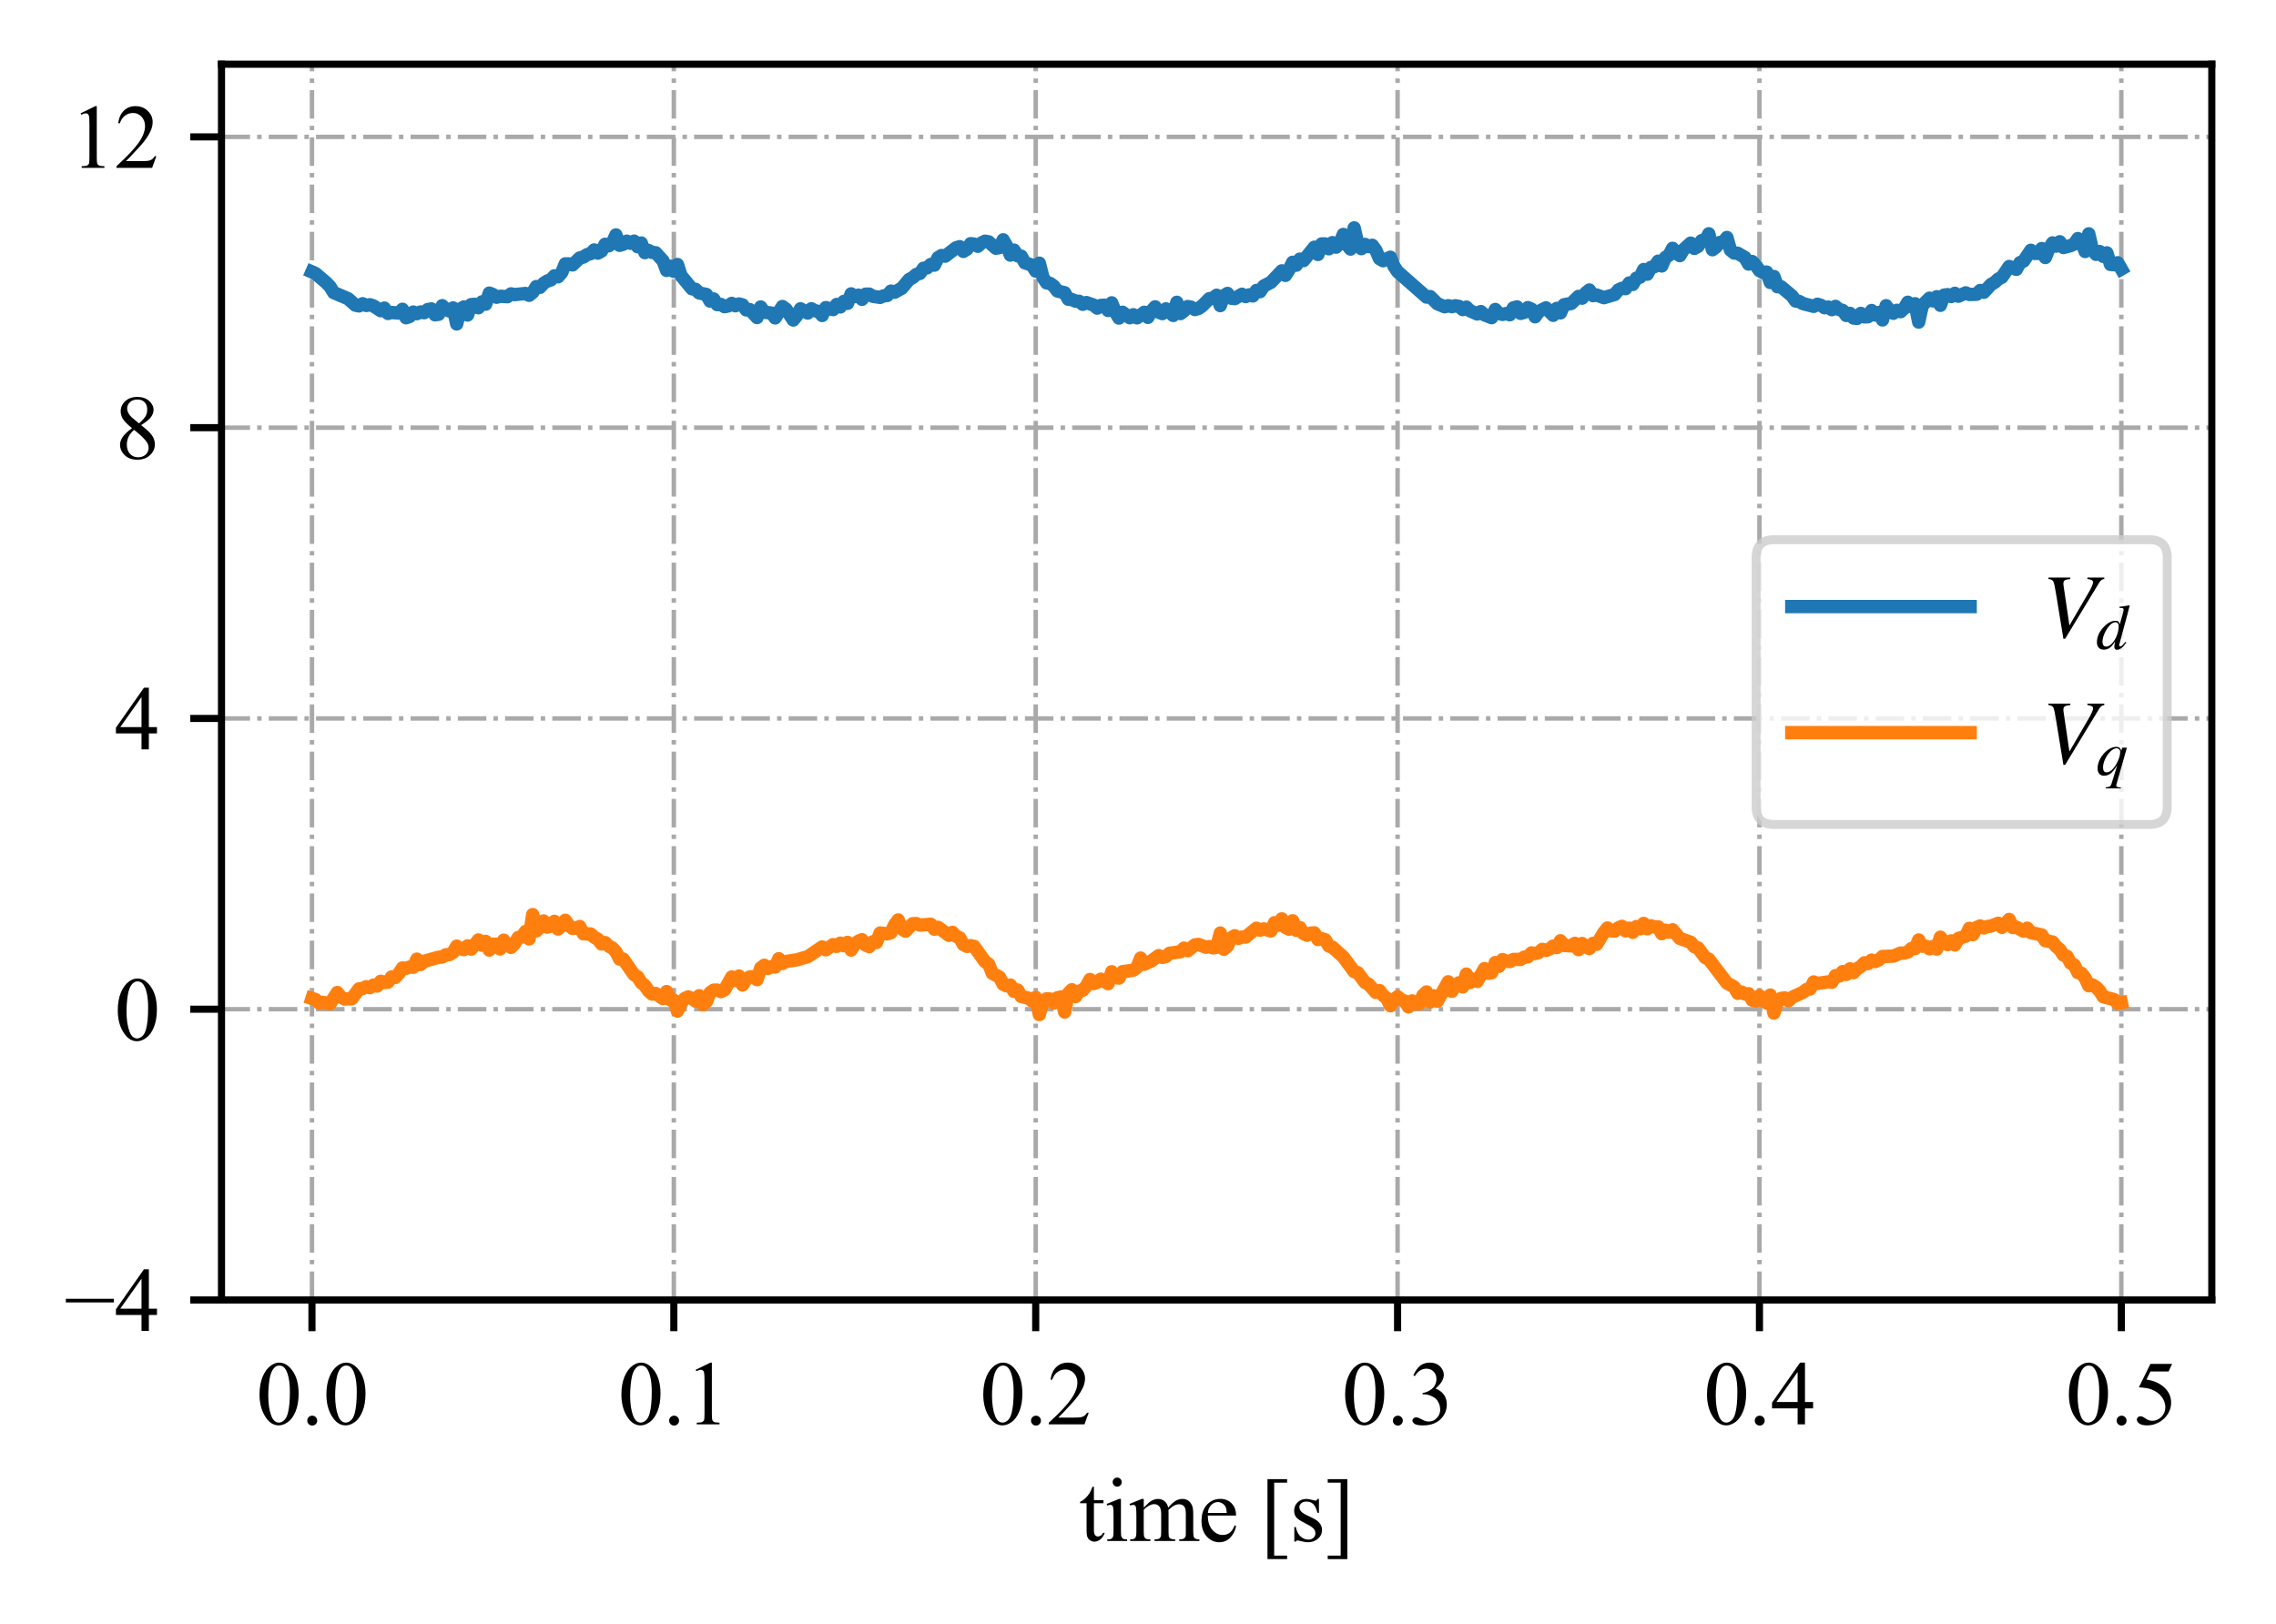 <?xml version="1.0" encoding="utf-8" standalone="no"?>
<!DOCTYPE svg PUBLIC "-//W3C//DTD SVG 1.1//EN"
  "http://www.w3.org/Graphics/SVG/1.1/DTD/svg11.dtd">
<svg height="182.166pt" version="1.1" viewBox="0 0 255.239 182.166" width="255.239pt" xmlns="http://www.w3.org/2000/svg" xmlns:xlink="http://www.w3.org/1999/xlink">
 <defs>
  <style type="text/css">*{stroke-linecap:butt;stroke-linejoin:round;}</style>
 </defs>
 <g id="figure_1">
  <g id="patch_1">
   <path d="M 0 182.166 
L 255.239 182.166 
L 255.239 0 
L 0 0 
z
" style="fill:#ffffff;"/>
  </g>
  <g id="axes_1">
   <g id="patch_2">
    <path d="M 24.839 145.8 
L 248.039 145.8 
L 248.039 7.2 
L 24.839 7.2 
z
" style="fill:#ffffff;"/>
   </g>
   <g id="matplotlib.axis_1">
    <g id="xtick_1">
     <g id="line2d_1">
      <path clip-path="url(#p4f806f9f6a)" d="M 34.985 145.8 
L 34.985 7.2 
" style="fill:none;stroke:#a9a9a9;stroke-dasharray:3.2,0.8,0.5,0.8;stroke-dashoffset:0;stroke-width:0.5;"/>
     </g>
     <g id="line2d_2">
      <defs>
       <path d="M 0 0 
L 0 3.5 
" id="m58f25e40b6" style="stroke:#000000;stroke-width:0.8;"/>
      </defs>
      <g>
       <use style="stroke:#000000;stroke-width:0.8;" x="34.985" xlink:href="#m58f25e40b6" y="145.8"/>
      </g>
     </g>
     <g id="text_1">
      <!-- 0.0 -->
      <g transform="translate(28.735 159.744)scale(0.1 -0.1)">
       <defs>
        <path d="M 231 2094 
Q 231 2819 450 3342 
Q 669 3866 1031 4122 
Q 1313 4325 1613 4325 
Q 2100 4325 2488 3828 
Q 2972 3213 2972 2159 
Q 2972 1422 2759 906 
Q 2547 391 2217 158 
Q 1888 -75 1581 -75 
Q 975 -75 572 641 
Q 231 1244 231 2094 
z
M 844 2016 
Q 844 1141 1059 588 
Q 1238 122 1591 122 
Q 1759 122 1940 273 
Q 2122 425 2216 781 
Q 2359 1319 2359 2297 
Q 2359 3022 2209 3506 
Q 2097 3866 1919 4016 
Q 1791 4119 1609 4119 
Q 1397 4119 1231 3928 
Q 1006 3669 925 3112 
Q 844 2556 844 2016 
z
" id="TimesNewRomanPSMT-30" transform="scale(0.016)"/>
        <path d="M 800 606 
Q 947 606 1047 504 
Q 1147 403 1147 259 
Q 1147 116 1045 14 
Q 944 -88 800 -88 
Q 656 -88 554 14 
Q 453 116 453 259 
Q 453 406 554 506 
Q 656 606 800 606 
z
" id="TimesNewRomanPSMT-2e" transform="scale(0.016)"/>
       </defs>
       <use xlink:href="#TimesNewRomanPSMT-30"/>
       <use x="50" xlink:href="#TimesNewRomanPSMT-2e"/>
       <use x="75" xlink:href="#TimesNewRomanPSMT-30"/>
      </g>
     </g>
    </g>
    <g id="xtick_2">
     <g id="line2d_3">
      <path clip-path="url(#p4f806f9f6a)" d="M 75.566 145.8 
L 75.566 7.2 
" style="fill:none;stroke:#a9a9a9;stroke-dasharray:3.2,0.8,0.5,0.8;stroke-dashoffset:0;stroke-width:0.5;"/>
     </g>
     <g id="line2d_4">
      <g>
       <use style="stroke:#000000;stroke-width:0.8;" x="75.566" xlink:href="#m58f25e40b6" y="145.8"/>
      </g>
     </g>
     <g id="text_2">
      <!-- 0.1 -->
      <g transform="translate(69.316 159.744)scale(0.1 -0.1)">
       <defs>
        <path d="M 750 3822 
L 1781 4325 
L 1884 4325 
L 1884 747 
Q 1884 391 1914 303 
Q 1944 216 2037 169 
Q 2131 122 2419 116 
L 2419 0 
L 825 0 
L 825 116 
Q 1125 122 1212 167 
Q 1300 213 1334 289 
Q 1369 366 1369 747 
L 1369 3034 
Q 1369 3497 1338 3628 
Q 1316 3728 1258 3775 
Q 1200 3822 1119 3822 
Q 1003 3822 797 3725 
L 750 3822 
z
" id="TimesNewRomanPSMT-31" transform="scale(0.016)"/>
       </defs>
       <use xlink:href="#TimesNewRomanPSMT-30"/>
       <use x="50" xlink:href="#TimesNewRomanPSMT-2e"/>
       <use x="75" xlink:href="#TimesNewRomanPSMT-31"/>
      </g>
     </g>
    </g>
    <g id="xtick_3">
     <g id="line2d_5">
      <path clip-path="url(#p4f806f9f6a)" d="M 116.148 145.8 
L 116.148 7.2 
" style="fill:none;stroke:#a9a9a9;stroke-dasharray:3.2,0.8,0.5,0.8;stroke-dashoffset:0;stroke-width:0.5;"/>
     </g>
     <g id="line2d_6">
      <g>
       <use style="stroke:#000000;stroke-width:0.8;" x="116.148" xlink:href="#m58f25e40b6" y="145.8"/>
      </g>
     </g>
     <g id="text_3">
      <!-- 0.2 -->
      <g transform="translate(109.898 159.744)scale(0.1 -0.1)">
       <defs>
        <path d="M 2934 816 
L 2638 0 
L 138 0 
L 138 116 
Q 1241 1122 1691 1759 
Q 2141 2397 2141 2925 
Q 2141 3328 1894 3587 
Q 1647 3847 1303 3847 
Q 991 3847 742 3664 
Q 494 3481 375 3128 
L 259 3128 
Q 338 3706 661 4015 
Q 984 4325 1469 4325 
Q 1984 4325 2329 3994 
Q 2675 3663 2675 3213 
Q 2675 2891 2525 2569 
Q 2294 2063 1775 1497 
Q 997 647 803 472 
L 1909 472 
Q 2247 472 2383 497 
Q 2519 522 2628 598 
Q 2738 675 2819 816 
L 2934 816 
z
" id="TimesNewRomanPSMT-32" transform="scale(0.016)"/>
       </defs>
       <use xlink:href="#TimesNewRomanPSMT-30"/>
       <use x="50" xlink:href="#TimesNewRomanPSMT-2e"/>
       <use x="75" xlink:href="#TimesNewRomanPSMT-32"/>
      </g>
     </g>
    </g>
    <g id="xtick_4">
     <g id="line2d_7">
      <path clip-path="url(#p4f806f9f6a)" d="M 156.73 145.8 
L 156.73 7.2 
" style="fill:none;stroke:#a9a9a9;stroke-dasharray:3.2,0.8,0.5,0.8;stroke-dashoffset:0;stroke-width:0.5;"/>
     </g>
     <g id="line2d_8">
      <g>
       <use style="stroke:#000000;stroke-width:0.8;" x="156.73" xlink:href="#m58f25e40b6" y="145.8"/>
      </g>
     </g>
     <g id="text_4">
      <!-- 0.3 -->
      <g transform="translate(150.48 159.744)scale(0.1 -0.1)">
       <defs>
        <path d="M 325 3431 
Q 506 3859 782 4092 
Q 1059 4325 1472 4325 
Q 1981 4325 2253 3994 
Q 2459 3747 2459 3466 
Q 2459 3003 1878 2509 
Q 2269 2356 2469 2072 
Q 2669 1788 2669 1403 
Q 2669 853 2319 450 
Q 1863 -75 997 -75 
Q 569 -75 414 31 
Q 259 138 259 259 
Q 259 350 332 419 
Q 406 488 509 488 
Q 588 488 669 463 
Q 722 447 909 348 
Q 1097 250 1169 231 
Q 1284 197 1416 197 
Q 1734 197 1970 444 
Q 2206 691 2206 1028 
Q 2206 1275 2097 1509 
Q 2016 1684 1919 1775 
Q 1784 1900 1550 2001 
Q 1316 2103 1072 2103 
L 972 2103 
L 972 2197 
Q 1219 2228 1467 2375 
Q 1716 2522 1828 2728 
Q 1941 2934 1941 3181 
Q 1941 3503 1739 3701 
Q 1538 3900 1238 3900 
Q 753 3900 428 3381 
L 325 3431 
z
" id="TimesNewRomanPSMT-33" transform="scale(0.016)"/>
       </defs>
       <use xlink:href="#TimesNewRomanPSMT-30"/>
       <use x="50" xlink:href="#TimesNewRomanPSMT-2e"/>
       <use x="75" xlink:href="#TimesNewRomanPSMT-33"/>
      </g>
     </g>
    </g>
    <g id="xtick_5">
     <g id="line2d_9">
      <path clip-path="url(#p4f806f9f6a)" d="M 197.312 145.8 
L 197.312 7.2 
" style="fill:none;stroke:#a9a9a9;stroke-dasharray:3.2,0.8,0.5,0.8;stroke-dashoffset:0;stroke-width:0.5;"/>
     </g>
     <g id="line2d_10">
      <g>
       <use style="stroke:#000000;stroke-width:0.8;" x="197.312" xlink:href="#m58f25e40b6" y="145.8"/>
      </g>
     </g>
     <g id="text_5">
      <!-- 0.4 -->
      <g transform="translate(191.062 159.744)scale(0.1 -0.1)">
       <defs>
        <path d="M 2978 1563 
L 2978 1119 
L 2409 1119 
L 2409 0 
L 1894 0 
L 1894 1119 
L 100 1119 
L 100 1519 
L 2066 4325 
L 2409 4325 
L 2409 1563 
L 2978 1563 
z
M 1894 1563 
L 1894 3666 
L 406 1563 
L 1894 1563 
z
" id="TimesNewRomanPSMT-34" transform="scale(0.016)"/>
       </defs>
       <use xlink:href="#TimesNewRomanPSMT-30"/>
       <use x="50" xlink:href="#TimesNewRomanPSMT-2e"/>
       <use x="75" xlink:href="#TimesNewRomanPSMT-34"/>
      </g>
     </g>
    </g>
    <g id="xtick_6">
     <g id="line2d_11">
      <path clip-path="url(#p4f806f9f6a)" d="M 237.894 145.8 
L 237.894 7.2 
" style="fill:none;stroke:#a9a9a9;stroke-dasharray:3.2,0.8,0.5,0.8;stroke-dashoffset:0;stroke-width:0.5;"/>
     </g>
     <g id="line2d_12">
      <g>
       <use style="stroke:#000000;stroke-width:0.8;" x="237.894" xlink:href="#m58f25e40b6" y="145.8"/>
      </g>
     </g>
     <g id="text_6">
      <!-- 0.5 -->
      <g transform="translate(231.644 159.744)scale(0.1 -0.1)">
       <defs>
        <path d="M 2778 4238 
L 2534 3706 
L 1259 3706 
L 981 3138 
Q 1809 3016 2294 2522 
Q 2709 2097 2709 1522 
Q 2709 1188 2573 903 
Q 2438 619 2231 419 
Q 2025 219 1772 97 
Q 1413 -75 1034 -75 
Q 653 -75 479 54 
Q 306 184 306 341 
Q 306 428 378 495 
Q 450 563 559 563 
Q 641 563 702 538 
Q 763 513 909 409 
Q 1144 247 1384 247 
Q 1750 247 2026 523 
Q 2303 800 2303 1197 
Q 2303 1581 2056 1914 
Q 1809 2247 1375 2428 
Q 1034 2569 447 2591 
L 1259 4238 
L 2778 4238 
z
" id="TimesNewRomanPSMT-35" transform="scale(0.016)"/>
       </defs>
       <use xlink:href="#TimesNewRomanPSMT-30"/>
       <use x="50" xlink:href="#TimesNewRomanPSMT-2e"/>
       <use x="75" xlink:href="#TimesNewRomanPSMT-35"/>
      </g>
     </g>
    </g>
    <g id="text_7">
     <!-- time [s] -->
     <g transform="translate(121.027 172.827)scale(0.1 -0.1)">
      <defs>
       <path d="M 1031 3803 
L 1031 2863 
L 1700 2863 
L 1700 2644 
L 1031 2644 
L 1031 788 
Q 1031 509 1111 412 
Q 1191 316 1316 316 
Q 1419 316 1516 380 
Q 1613 444 1666 569 
L 1788 569 
Q 1678 263 1478 108 
Q 1278 -47 1066 -47 
Q 922 -47 784 33 
Q 647 113 581 261 
Q 516 409 516 719 
L 516 2644 
L 63 2644 
L 63 2747 
Q 234 2816 414 2980 
Q 594 3144 734 3369 
Q 806 3488 934 3803 
L 1031 3803 
z
" id="TimesNewRomanPSMT-74" transform="scale(0.016)"/>
       <path d="M 928 4444 
Q 1059 4444 1151 4351 
Q 1244 4259 1244 4128 
Q 1244 3997 1151 3903 
Q 1059 3809 928 3809 
Q 797 3809 703 3903 
Q 609 3997 609 4128 
Q 609 4259 701 4351 
Q 794 4444 928 4444 
z
M 1188 2947 
L 1188 647 
Q 1188 378 1227 289 
Q 1266 200 1342 156 
Q 1419 113 1622 113 
L 1622 0 
L 231 0 
L 231 113 
Q 441 113 512 153 
Q 584 194 626 287 
Q 669 381 669 647 
L 669 1750 
Q 669 2216 641 2353 
Q 619 2453 572 2492 
Q 525 2531 444 2531 
Q 356 2531 231 2484 
L 188 2597 
L 1050 2947 
L 1188 2947 
z
" id="TimesNewRomanPSMT-69" transform="scale(0.016)"/>
       <path d="M 1050 2338 
Q 1363 2650 1419 2697 
Q 1559 2816 1721 2881 
Q 1884 2947 2044 2947 
Q 2313 2947 2506 2790 
Q 2700 2634 2766 2338 
Q 3088 2713 3309 2830 
Q 3531 2947 3766 2947 
Q 3994 2947 4170 2830 
Q 4347 2713 4450 2447 
Q 4519 2266 4519 1878 
L 4519 647 
Q 4519 378 4559 278 
Q 4591 209 4675 161 
Q 4759 113 4950 113 
L 4950 0 
L 3538 0 
L 3538 113 
L 3597 113 
Q 3781 113 3884 184 
Q 3956 234 3988 344 
Q 4000 397 4000 647 
L 4000 1878 
Q 4000 2228 3916 2372 
Q 3794 2572 3525 2572 
Q 3359 2572 3192 2489 
Q 3025 2406 2788 2181 
L 2781 2147 
L 2788 2013 
L 2788 647 
Q 2788 353 2820 281 
Q 2853 209 2943 161 
Q 3034 113 3253 113 
L 3253 0 
L 1806 0 
L 1806 113 
Q 2044 113 2133 169 
Q 2222 225 2256 338 
Q 2272 391 2272 647 
L 2272 1878 
Q 2272 2228 2169 2381 
Q 2031 2581 1784 2581 
Q 1616 2581 1450 2491 
Q 1191 2353 1050 2181 
L 1050 647 
Q 1050 366 1089 281 
Q 1128 197 1204 155 
Q 1281 113 1516 113 
L 1516 0 
L 100 0 
L 100 113 
Q 297 113 375 155 
Q 453 197 493 289 
Q 534 381 534 647 
L 534 1741 
Q 534 2213 506 2350 
Q 484 2453 437 2492 
Q 391 2531 309 2531 
Q 222 2531 100 2484 
L 53 2597 
L 916 2947 
L 1050 2947 
L 1050 2338 
z
" id="TimesNewRomanPSMT-6d" transform="scale(0.016)"/>
       <path d="M 681 1784 
Q 678 1147 991 784 
Q 1303 422 1725 422 
Q 2006 422 2214 576 
Q 2422 731 2563 1106 
L 2659 1044 
Q 2594 616 2278 264 
Q 1963 -88 1488 -88 
Q 972 -88 605 314 
Q 238 716 238 1394 
Q 238 2128 614 2539 
Q 991 2950 1559 2950 
Q 2041 2950 2350 2633 
Q 2659 2316 2659 1784 
L 681 1784 
z
M 681 1966 
L 2006 1966 
Q 1991 2241 1941 2353 
Q 1863 2528 1708 2628 
Q 1553 2728 1384 2728 
Q 1125 2728 920 2526 
Q 716 2325 681 1966 
z
" id="TimesNewRomanPSMT-65" transform="scale(0.016)"/>
       <path id="TimesNewRomanPSMT-20" transform="scale(0.016)"/>
       <path d="M 1900 -1269 
L 525 -1269 
L 525 4334 
L 1900 4334 
L 1900 4088 
L 994 4088 
L 994 -1025 
L 1900 -1025 
L 1900 -1269 
z
" id="TimesNewRomanPSMT-5b" transform="scale(0.016)"/>
       <path d="M 2050 2947 
L 2050 1972 
L 1947 1972 
Q 1828 2431 1642 2597 
Q 1456 2763 1169 2763 
Q 950 2763 815 2647 
Q 681 2531 681 2391 
Q 681 2216 781 2091 
Q 878 1963 1175 1819 
L 1631 1597 
Q 2266 1288 2266 781 
Q 2266 391 1970 151 
Q 1675 -88 1309 -88 
Q 1047 -88 709 6 
Q 606 38 541 38 
Q 469 38 428 -44 
L 325 -44 
L 325 978 
L 428 978 
Q 516 541 762 319 
Q 1009 97 1316 97 
Q 1531 97 1667 223 
Q 1803 350 1803 528 
Q 1803 744 1651 891 
Q 1500 1038 1047 1263 
Q 594 1488 453 1669 
Q 313 1847 313 2119 
Q 313 2472 555 2709 
Q 797 2947 1181 2947 
Q 1350 2947 1591 2875 
Q 1750 2828 1803 2828 
Q 1853 2828 1881 2850 
Q 1909 2872 1947 2947 
L 2050 2947 
z
" id="TimesNewRomanPSMT-73" transform="scale(0.016)"/>
       <path d="M 234 4334 
L 1609 4334 
L 1609 -1272 
L 234 -1272 
L 234 -1025 
L 1141 -1025 
L 1141 4088 
L 234 4088 
L 234 4334 
z
" id="TimesNewRomanPSMT-5d" transform="scale(0.016)"/>
      </defs>
      <use xlink:href="#TimesNewRomanPSMT-74"/>
      <use x="27.783" xlink:href="#TimesNewRomanPSMT-69"/>
      <use x="55.566" xlink:href="#TimesNewRomanPSMT-6d"/>
      <use x="133.35" xlink:href="#TimesNewRomanPSMT-65"/>
      <use x="177.734" xlink:href="#TimesNewRomanPSMT-20"/>
      <use x="202.734" xlink:href="#TimesNewRomanPSMT-5b"/>
      <use x="236.035" xlink:href="#TimesNewRomanPSMT-73"/>
      <use x="274.951" xlink:href="#TimesNewRomanPSMT-5d"/>
     </g>
    </g>
   </g>
   <g id="matplotlib.axis_2">
    <g id="ytick_1">
     <g id="line2d_13">
      <path clip-path="url(#p4f806f9f6a)" d="M 24.839 145.8 
L 248.039 145.8 
" style="fill:none;stroke:#a9a9a9;stroke-dasharray:3.2,0.8,0.5,0.8;stroke-dashoffset:0;stroke-width:0.5;"/>
     </g>
     <g id="line2d_14">
      <defs>
       <path d="M 0 0 
L -3.5 0 
" id="m087ffdde98" style="stroke:#000000;stroke-width:0.8;"/>
      </defs>
      <g>
       <use style="stroke:#000000;stroke-width:0.8;" x="24.839" xlink:href="#m087ffdde98" y="145.8"/>
      </g>
     </g>
     <g id="text_8">
      <!-- −4 -->
      <g transform="translate(7.2 149.272)scale(0.1 -0.1)">
       <defs>
        <path d="M 3484 2000 
L 116 2000 
L 116 2256 
L 3484 2256 
L 3484 2000 
z
" id="TimesNewRomanPSMT-2212" transform="scale(0.016)"/>
       </defs>
       <use xlink:href="#TimesNewRomanPSMT-2212"/>
       <use x="56.396" xlink:href="#TimesNewRomanPSMT-34"/>
      </g>
     </g>
    </g>
    <g id="ytick_2">
     <g id="line2d_15">
      <path clip-path="url(#p4f806f9f6a)" d="M 24.839 113.188 
L 248.039 113.188 
" style="fill:none;stroke:#a9a9a9;stroke-dasharray:3.2,0.8,0.5,0.8;stroke-dashoffset:0;stroke-width:0.5;"/>
     </g>
     <g id="line2d_16">
      <g>
       <use style="stroke:#000000;stroke-width:0.8;" x="24.839" xlink:href="#m087ffdde98" y="113.188"/>
      </g>
     </g>
     <g id="text_9">
      <!-- 0 -->
      <g transform="translate(12.839 116.66)scale(0.1 -0.1)">
       <use xlink:href="#TimesNewRomanPSMT-30"/>
      </g>
     </g>
    </g>
    <g id="ytick_3">
     <g id="line2d_17">
      <path clip-path="url(#p4f806f9f6a)" d="M 24.839 80.576 
L 248.039 80.576 
" style="fill:none;stroke:#a9a9a9;stroke-dasharray:3.2,0.8,0.5,0.8;stroke-dashoffset:0;stroke-width:0.5;"/>
     </g>
     <g id="line2d_18">
      <g>
       <use style="stroke:#000000;stroke-width:0.8;" x="24.839" xlink:href="#m087ffdde98" y="80.576"/>
      </g>
     </g>
     <g id="text_10">
      <!-- 4 -->
      <g transform="translate(12.839 84.048)scale(0.1 -0.1)">
       <use xlink:href="#TimesNewRomanPSMT-34"/>
      </g>
     </g>
    </g>
    <g id="ytick_4">
     <g id="line2d_19">
      <path clip-path="url(#p4f806f9f6a)" d="M 24.839 47.965 
L 248.039 47.965 
" style="fill:none;stroke:#a9a9a9;stroke-dasharray:3.2,0.8,0.5,0.8;stroke-dashoffset:0;stroke-width:0.5;"/>
     </g>
     <g id="line2d_20">
      <g>
       <use style="stroke:#000000;stroke-width:0.8;" x="24.839" xlink:href="#m087ffdde98" y="47.965"/>
      </g>
     </g>
     <g id="text_11">
      <!-- 8 -->
      <g transform="translate(12.839 51.437)scale(0.1 -0.1)">
       <defs>
        <path d="M 1228 2134 
Q 725 2547 579 2797 
Q 434 3047 434 3316 
Q 434 3728 753 4026 
Q 1072 4325 1600 4325 
Q 2113 4325 2425 4047 
Q 2738 3769 2738 3413 
Q 2738 3175 2569 2928 
Q 2400 2681 1866 2347 
Q 2416 1922 2594 1678 
Q 2831 1359 2831 1006 
Q 2831 559 2490 242 
Q 2150 -75 1597 -75 
Q 994 -75 656 303 
Q 388 606 388 966 
Q 388 1247 577 1523 
Q 766 1800 1228 2134 
z
M 1719 2469 
Q 2094 2806 2194 3001 
Q 2294 3197 2294 3444 
Q 2294 3772 2109 3958 
Q 1925 4144 1606 4144 
Q 1288 4144 1088 3959 
Q 888 3775 888 3528 
Q 888 3366 970 3203 
Q 1053 3041 1206 2894 
L 1719 2469 
z
M 1375 2016 
Q 1116 1797 991 1539 
Q 866 1281 866 981 
Q 866 578 1086 336 
Q 1306 94 1647 94 
Q 1984 94 2187 284 
Q 2391 475 2391 747 
Q 2391 972 2272 1150 
Q 2050 1481 1375 2016 
z
" id="TimesNewRomanPSMT-38" transform="scale(0.016)"/>
       </defs>
       <use xlink:href="#TimesNewRomanPSMT-38"/>
      </g>
     </g>
    </g>
    <g id="ytick_5">
     <g id="line2d_21">
      <path clip-path="url(#p4f806f9f6a)" d="M 24.839 15.353 
L 248.039 15.353 
" style="fill:none;stroke:#a9a9a9;stroke-dasharray:3.2,0.8,0.5,0.8;stroke-dashoffset:0;stroke-width:0.5;"/>
     </g>
     <g id="line2d_22">
      <g>
       <use style="stroke:#000000;stroke-width:0.8;" x="24.839" xlink:href="#m087ffdde98" y="15.353"/>
      </g>
     </g>
     <g id="text_12">
      <!-- 12 -->
      <g transform="translate(7.839 18.825)scale(0.1 -0.1)">
       <use xlink:href="#TimesNewRomanPSMT-31"/>
       <use x="50" xlink:href="#TimesNewRomanPSMT-32"/>
      </g>
     </g>
    </g>
   </g>
   <g id="line2d_23">
    <path clip-path="url(#p4f806f9f6a)" d="M 34.985 30.496 
L 35.39 30.674 
L 36.608 31.72 
L 37.014 32.15 
L 37.419 32.812 
L 39.043 33.503 
L 39.854 34.226 
L 40.26 34.31 
L 40.666 34.065 
L 41.072 34.26 
L 41.478 34.179 
L 41.883 34.311 
L 42.695 34.847 
L 43.101 34.553 
L 43.507 35.153 
L 43.913 35.047 
L 44.724 35.109 
L 45.13 34.689 
L 45.536 35.637 
L 45.942 35.49 
L 46.347 34.997 
L 46.753 35.181 
L 47.159 34.991 
L 47.565 35.074 
L 47.971 34.718 
L 48.377 34.646 
L 48.782 35.303 
L 49.188 35.247 
L 49.594 34.284 
L 50 34.713 
L 50.406 34.883 
L 50.811 34.538 
L 51.217 36.333 
L 51.623 34.657 
L 52.029 34.425 
L 52.435 35.328 
L 52.841 34.161 
L 53.246 34.127 
L 53.652 34.515 
L 54.058 33.856 
L 54.464 34.115 
L 54.87 32.873 
L 55.275 33.029 
L 55.681 33.336 
L 56.087 33.227 
L 56.899 33.275 
L 57.305 32.959 
L 57.71 33.043 
L 58.928 32.914 
L 59.334 33.119 
L 59.739 32.8 
L 60.145 32.141 
L 60.551 32.225 
L 60.957 31.788 
L 61.363 31.516 
L 61.769 31.395 
L 62.174 30.934 
L 62.58 31.044 
L 62.986 30.578 
L 63.392 29.592 
L 63.798 29.593 
L 64.203 29.711 
L 65.015 28.931 
L 65.421 28.829 
L 65.827 28.563 
L 66.233 28.448 
L 66.638 28.032 
L 67.044 28.388 
L 67.45 28.164 
L 67.856 27.396 
L 68.262 27.574 
L 68.667 27.232 
L 69.073 26.348 
L 69.479 27.513 
L 69.885 27.394 
L 70.291 27.048 
L 70.697 27.286 
L 71.102 27.042 
L 71.508 27.674 
L 71.914 27.255 
L 72.32 28.336 
L 72.726 28.09 
L 73.131 28.309 
L 73.537 28.35 
L 74.349 29.245 
L 74.755 30.328 
L 75.161 29.857 
L 75.566 30.431 
L 75.972 29.665 
L 76.378 30.918 
L 77.595 32.388 
L 78.001 32.45 
L 78.407 32.855 
L 79.219 33.026 
L 79.625 33.766 
L 80.03 33.531 
L 80.436 34.168 
L 80.842 34.142 
L 81.248 34.396 
L 81.654 34.313 
L 82.059 34.027 
L 82.465 34.293 
L 82.871 34.088 
L 83.277 34.199 
L 83.683 34.755 
L 84.089 34.727 
L 84.9 35.613 
L 85.306 34.429 
L 85.712 35.019 
L 86.523 35.11 
L 86.929 35.655 
L 87.741 34.377 
L 88.147 34.669 
L 88.958 35.891 
L 89.364 35.39 
L 89.77 34.634 
L 90.582 35.111 
L 90.987 34.631 
L 91.393 34.85 
L 91.799 34.931 
L 92.205 35.384 
L 92.611 34.499 
L 93.422 34.721 
L 93.828 34.145 
L 94.234 34.423 
L 94.64 33.801 
L 95.046 34.024 
L 95.451 32.96 
L 95.857 33.263 
L 96.263 33.104 
L 96.669 33.57 
L 97.075 32.992 
L 97.481 32.991 
L 97.886 33.232 
L 98.698 33.353 
L 99.104 33.175 
L 99.51 33.136 
L 99.915 32.648 
L 100.321 32.779 
L 101.133 32.323 
L 101.945 31.352 
L 102.35 31.134 
L 102.756 30.783 
L 103.162 30.661 
L 103.568 30.083 
L 103.974 30.039 
L 104.379 29.659 
L 104.785 29.735 
L 105.191 28.901 
L 105.597 28.656 
L 106.003 28.727 
L 107.22 27.79 
L 107.626 27.667 
L 108.032 28.197 
L 108.438 27.943 
L 108.843 27.33 
L 109.249 27.378 
L 109.655 27.621 
L 110.061 27.252 
L 110.467 27.052 
L 110.873 27.122 
L 111.684 27.839 
L 112.09 27.768 
L 112.496 26.897 
L 112.902 27.601 
L 113.307 28.61 
L 113.713 28.054 
L 114.119 28.689 
L 114.525 28.73 
L 114.931 29.472 
L 115.742 29.742 
L 116.148 30.405 
L 116.554 29.516 
L 116.96 31.114 
L 117.366 31.724 
L 117.771 31.789 
L 118.177 32.093 
L 118.583 32.636 
L 119.395 32.834 
L 119.801 33.559 
L 120.206 33.595 
L 120.612 33.778 
L 121.018 33.794 
L 121.424 34.129 
L 121.83 33.934 
L 122.641 34.216 
L 123.047 34.558 
L 123.453 34.254 
L 123.859 34.231 
L 124.265 34.819 
L 124.67 33.966 
L 125.076 34.993 
L 125.482 35.672 
L 125.888 35.021 
L 126.699 35.635 
L 127.105 35.297 
L 127.511 35.648 
L 128.323 35.021 
L 128.729 35.596 
L 129.134 34.862 
L 129.54 34.416 
L 129.946 35.011 
L 130.352 35.174 
L 130.758 34.641 
L 131.569 35.379 
L 131.975 33.902 
L 132.381 35.17 
L 132.787 34.864 
L 133.193 34.38 
L 133.598 34.459 
L 134.004 34.716 
L 134.41 34.593 
L 134.816 34.308 
L 135.627 33.492 
L 136.033 33.446 
L 136.439 33.113 
L 136.845 34.275 
L 137.251 33.162 
L 137.657 32.91 
L 138.062 33.442 
L 138.468 33.49 
L 139.28 33.002 
L 139.686 33.265 
L 140.091 33.067 
L 140.497 33.19 
L 140.903 32.572 
L 141.309 32.71 
L 141.715 32.083 
L 142.526 31.661 
L 143.744 30.377 
L 144.15 30.887 
L 144.555 30.262 
L 144.961 29.415 
L 145.367 29.741 
L 145.773 29.063 
L 146.179 29.23 
L 147.396 27.726 
L 147.802 28.538 
L 148.208 27.357 
L 148.614 27.355 
L 149.019 27.901 
L 149.425 27.215 
L 149.831 27.718 
L 150.237 27.313 
L 150.643 26.294 
L 151.049 27.449 
L 151.454 27.934 
L 151.86 25.559 
L 152.266 27.299 
L 152.672 27.887 
L 153.078 27.41 
L 153.483 27.663 
L 153.889 27.508 
L 154.295 28.061 
L 154.701 29.003 
L 155.107 29.241 
L 155.918 28.849 
L 156.324 29.855 
L 156.73 30.463 
L 159.977 33.32 
L 160.382 33.261 
L 161.194 34.067 
L 162.006 34.404 
L 162.411 34.288 
L 162.817 34.391 
L 163.223 34.29 
L 163.629 34.368 
L 164.035 34.72 
L 164.441 34.446 
L 164.846 34.846 
L 165.658 35.212 
L 166.064 34.947 
L 166.47 35.309 
L 167.281 35.626 
L 167.687 34.711 
L 168.093 35.158 
L 168.499 35.264 
L 168.905 35.163 
L 169.31 35.302 
L 169.716 34.527 
L 170.122 34.421 
L 170.528 35.146 
L 170.934 35.033 
L 171.339 34.501 
L 171.745 34.67 
L 172.151 35.527 
L 172.557 34.939 
L 173.369 34.526 
L 174.18 35.364 
L 174.586 34.586 
L 174.992 35.092 
L 175.398 34.179 
L 176.209 34.035 
L 177.021 33.242 
L 177.427 33.44 
L 177.833 32.852 
L 178.238 32.523 
L 178.644 33.161 
L 179.05 33.087 
L 179.862 33.385 
L 181.079 33.026 
L 181.485 32.529 
L 181.891 32.335 
L 182.297 32.371 
L 182.702 31.739 
L 183.108 31.899 
L 183.514 31.196 
L 183.92 31.088 
L 184.326 30.23 
L 184.731 30.751 
L 185.137 29.995 
L 185.543 29.902 
L 185.949 29.294 
L 186.355 29.828 
L 186.761 28.881 
L 187.166 28.626 
L 187.572 27.852 
L 187.978 28.388 
L 188.384 28.669 
L 188.79 28.001 
L 189.601 27.266 
L 190.007 27.859 
L 190.413 27.636 
L 190.819 26.99 
L 191.225 26.989 
L 191.63 26.222 
L 192.036 28.009 
L 192.442 27.701 
L 192.848 27.201 
L 193.254 27.171 
L 193.659 26.634 
L 194.065 28.052 
L 194.471 28.378 
L 194.877 28.404 
L 195.689 28.886 
L 196.094 29.615 
L 196.5 29.333 
L 196.906 29.749 
L 197.312 30.347 
L 197.718 30.568 
L 198.123 30.517 
L 198.529 31.681 
L 198.935 31.011 
L 199.341 32.16 
L 199.747 32.165 
L 200.964 33.192 
L 201.37 33.762 
L 201.776 33.812 
L 202.182 34.049 
L 203.399 34.359 
L 203.805 34.124 
L 204.211 34.244 
L 204.617 34.512 
L 205.022 34.439 
L 205.428 34.728 
L 205.834 34.36 
L 206.24 34.712 
L 206.646 34.814 
L 207.051 35.383 
L 207.457 35.142 
L 207.863 35.671 
L 208.269 35.707 
L 208.675 35.149 
L 209.081 35.541 
L 209.486 35.522 
L 209.892 34.827 
L 210.298 35.333 
L 210.704 35.044 
L 211.11 35.882 
L 211.515 34.287 
L 211.921 34.835 
L 212.327 35.137 
L 212.733 34.802 
L 213.139 34.956 
L 213.545 34.583 
L 213.95 33.899 
L 214.356 34.388 
L 214.762 34.064 
L 215.168 36.122 
L 215.574 34.257 
L 216.385 33.441 
L 216.791 33.751 
L 217.197 33.279 
L 217.603 34.243 
L 218.009 33.105 
L 218.414 33.044 
L 218.82 33.26 
L 219.226 32.895 
L 219.632 33.223 
L 220.443 32.845 
L 220.849 33.027 
L 221.661 33.002 
L 222.067 32.577 
L 222.473 32.781 
L 223.284 31.894 
L 223.69 31.67 
L 224.096 31.298 
L 224.502 31.088 
L 225.313 29.889 
L 226.125 30.208 
L 226.531 29.458 
L 226.937 29.277 
L 227.748 28.07 
L 228.154 28.421 
L 228.56 28.422 
L 228.966 27.881 
L 229.371 28.88 
L 229.777 27.898 
L 230.183 27.244 
L 230.589 27.604 
L 230.995 27.113 
L 231.401 27.759 
L 232.212 27.546 
L 232.618 27.357 
L 233.024 26.758 
L 233.43 27.144 
L 233.835 28.207 
L 234.241 26.226 
L 234.647 27.977 
L 235.053 28.525 
L 235.459 28.211 
L 235.865 28.753 
L 236.27 28.361 
L 236.676 29.657 
L 237.082 29.69 
L 237.488 29.468 
L 237.894 30.17 
L 237.894 30.17 
" style="fill:none;stroke:#1f77b4;stroke-linecap:square;stroke-width:1.5;"/>
   </g>
   <g id="line2d_24">
    <path clip-path="url(#p4f806f9f6a)" d="M 34.985 111.977 
L 35.39 112.107 
L 35.796 112.494 
L 36.202 112.413 
L 37.014 112.575 
L 37.825 111.318 
L 38.231 111.828 
L 38.637 112.038 
L 39.449 112.011 
L 40.26 110.908 
L 40.666 110.865 
L 41.072 110.663 
L 41.478 110.771 
L 41.883 110.486 
L 42.289 110.594 
L 42.695 110.053 
L 43.101 110.192 
L 43.507 110.148 
L 43.913 109.567 
L 44.318 109.628 
L 44.724 109.189 
L 45.13 108.565 
L 45.536 108.601 
L 45.942 108.459 
L 46.347 108.481 
L 46.753 107.572 
L 47.159 108.18 
L 47.565 107.812 
L 49.188 107.357 
L 49.594 107.331 
L 50 107.082 
L 50.406 107.057 
L 50.811 106.808 
L 51.217 106.113 
L 51.623 106.415 
L 52.029 106.497 
L 52.435 106.082 
L 52.841 106.449 
L 53.652 105.417 
L 54.058 106.005 
L 54.464 105.579 
L 54.87 106.555 
L 55.275 105.892 
L 55.681 105.895 
L 56.087 106.43 
L 56.493 105.445 
L 56.899 105.946 
L 57.305 106.249 
L 57.71 105.838 
L 58.116 105.143 
L 58.522 105.091 
L 58.928 104.475 
L 59.334 105.301 
L 59.739 102.577 
L 60.145 104.405 
L 60.551 104.041 
L 60.957 103.288 
L 61.363 103.982 
L 61.769 103.872 
L 62.174 103.329 
L 62.58 104.195 
L 62.986 103.853 
L 63.392 103.215 
L 63.798 103.783 
L 64.203 104.121 
L 64.609 104.11 
L 65.015 103.915 
L 65.421 104.73 
L 66.233 104.748 
L 66.638 105.119 
L 67.044 105.334 
L 67.45 105.868 
L 67.856 105.712 
L 68.262 106.101 
L 68.667 106.32 
L 69.073 106.748 
L 69.479 107.561 
L 69.885 107.561 
L 71.102 109.313 
L 71.508 109.552 
L 71.914 110.213 
L 72.32 110.536 
L 72.726 111.138 
L 73.131 111.494 
L 73.537 111.422 
L 74.349 111.998 
L 74.755 111.208 
L 75.161 112.137 
L 75.566 112.177 
L 75.972 113.39 
L 76.378 112.529 
L 76.784 111.978 
L 77.19 111.808 
L 77.595 111.971 
L 78.001 112.277 
L 78.407 111.674 
L 78.813 112.682 
L 79.219 112.338 
L 79.625 111.334 
L 80.03 111.052 
L 80.436 111.042 
L 80.842 111.212 
L 81.248 111.013 
L 82.059 109.571 
L 82.465 109.974 
L 82.871 109.465 
L 83.277 110.472 
L 83.683 109.804 
L 84.089 109.565 
L 84.494 109.55 
L 84.9 109.871 
L 85.306 108.56 
L 85.712 108.258 
L 86.118 108.616 
L 86.523 108.41 
L 86.929 108.458 
L 87.335 107.519 
L 87.741 108.055 
L 88.147 107.837 
L 89.364 107.648 
L 90.582 107.295 
L 91.393 106.752 
L 92.205 106.201 
L 92.611 106.522 
L 93.422 105.944 
L 93.828 106.137 
L 94.234 105.779 
L 94.64 106.07 
L 95.046 105.693 
L 95.451 106.554 
L 95.857 105.894 
L 96.263 105.558 
L 96.669 105.388 
L 97.075 106.002 
L 97.481 106.167 
L 97.886 105.627 
L 98.292 105.699 
L 98.698 104.639 
L 99.51 104.732 
L 99.915 104.6 
L 100.321 103.716 
L 100.727 103.174 
L 101.133 104.164 
L 101.539 104.44 
L 102.35 103.599 
L 102.756 103.582 
L 103.162 103.758 
L 104.379 103.658 
L 104.785 104.213 
L 105.191 103.999 
L 106.409 104.897 
L 106.814 104.566 
L 107.22 105.002 
L 107.626 105.183 
L 108.032 105.931 
L 108.438 106.141 
L 108.843 106.058 
L 109.249 106.149 
L 110.467 107.861 
L 110.873 108.123 
L 111.278 109.152 
L 112.09 109.591 
L 112.496 110.39 
L 112.902 110.568 
L 113.307 110.48 
L 113.713 111.198 
L 114.119 111.032 
L 114.525 111.761 
L 115.337 111.943 
L 115.742 112.269 
L 116.148 111.861 
L 116.554 113.789 
L 116.96 112.276 
L 117.366 112.024 
L 117.771 112.043 
L 118.177 112.506 
L 118.583 111.904 
L 118.989 111.816 
L 119.395 113.502 
L 119.801 111.419 
L 120.206 111.006 
L 120.612 111.77 
L 121.018 111.157 
L 121.424 111.058 
L 121.83 110.597 
L 122.235 109.856 
L 122.641 110.312 
L 123.047 110.17 
L 123.453 109.818 
L 124.265 110.325 
L 124.67 108.987 
L 125.076 109.648 
L 125.482 109.696 
L 125.888 108.976 
L 126.699 108.868 
L 127.105 108.803 
L 127.511 108.488 
L 127.917 107.453 
L 128.323 108.146 
L 129.134 107.764 
L 129.946 107.175 
L 130.352 107.375 
L 130.758 107.271 
L 131.163 106.911 
L 132.381 106.746 
L 132.787 106.337 
L 133.193 106.629 
L 134.004 105.97 
L 134.41 105.921 
L 135.222 106.231 
L 135.627 106.162 
L 136.033 106.309 
L 136.439 106.25 
L 136.845 104.644 
L 137.251 106.462 
L 137.657 106.097 
L 138.062 105.185 
L 138.468 104.949 
L 138.874 105.24 
L 139.28 105.096 
L 139.686 105.096 
L 140.903 104.102 
L 141.309 104.324 
L 141.715 104.177 
L 142.526 104.411 
L 142.932 103.482 
L 143.338 103.768 
L 143.744 103.056 
L 144.15 104.007 
L 144.555 104.205 
L 144.961 103.271 
L 145.367 104.338 
L 145.773 104.028 
L 146.179 104.706 
L 146.585 104.891 
L 146.99 104.654 
L 147.396 104.622 
L 147.802 105.371 
L 148.208 105.275 
L 148.614 105.398 
L 149.019 106.099 
L 149.425 106.234 
L 150.643 107.329 
L 151.86 108.979 
L 152.266 109.097 
L 153.078 110.189 
L 153.483 110.392 
L 154.295 111.303 
L 154.701 111.101 
L 155.107 111.64 
L 155.513 111.946 
L 155.918 112.797 
L 156.324 112.1 
L 156.73 111.786 
L 157.136 112.13 
L 157.542 112.279 
L 157.947 112.929 
L 158.353 112.254 
L 158.759 112.578 
L 159.165 112.592 
L 159.571 111.633 
L 159.977 111.252 
L 160.382 112.382 
L 160.788 111.686 
L 161.194 112.291 
L 162.411 110.112 
L 162.817 111.178 
L 163.223 110.519 
L 163.629 110.217 
L 164.035 110.687 
L 164.441 109.248 
L 164.846 110.198 
L 165.252 109.811 
L 165.658 110.077 
L 166.47 108.636 
L 166.875 109.153 
L 167.281 109.089 
L 167.687 107.958 
L 168.093 108.384 
L 168.499 107.623 
L 168.905 107.795 
L 169.31 107.84 
L 169.716 107.607 
L 170.528 107.597 
L 170.934 107.344 
L 171.339 107.312 
L 171.745 106.873 
L 172.151 106.944 
L 172.557 106.827 
L 172.963 106.477 
L 173.369 106.596 
L 173.774 106.433 
L 174.18 106.104 
L 174.586 106.271 
L 174.992 105.512 
L 175.398 106.042 
L 176.209 106.09 
L 176.615 105.798 
L 177.021 106.508 
L 177.427 105.815 
L 177.833 106.201 
L 178.238 106.381 
L 178.644 105.801 
L 179.05 105.908 
L 179.862 104.584 
L 180.267 104.08 
L 180.673 104.404 
L 181.079 104.425 
L 181.485 104.062 
L 181.891 103.893 
L 182.297 104.402 
L 182.702 104.093 
L 183.108 104.569 
L 183.514 103.914 
L 183.92 104.175 
L 184.326 103.566 
L 184.731 104.165 
L 185.137 103.834 
L 185.543 103.953 
L 185.949 103.948 
L 186.355 104.713 
L 186.761 104.324 
L 187.166 104.555 
L 187.572 104.278 
L 188.384 105.248 
L 189.601 105.676 
L 190.007 106.177 
L 190.413 106.307 
L 191.225 107.393 
L 191.63 107.574 
L 193.659 110.247 
L 194.471 110.692 
L 194.877 111.398 
L 195.283 111.254 
L 195.689 111.488 
L 196.094 111.447 
L 196.5 112.172 
L 196.906 112.265 
L 197.312 111.667 
L 197.718 112.191 
L 198.123 112.489 
L 198.529 111.599 
L 198.935 113.623 
L 199.341 112.399 
L 199.747 111.972 
L 200.153 111.918 
L 200.558 112.248 
L 200.964 111.859 
L 202.182 111.296 
L 202.587 110.985 
L 202.993 110.915 
L 203.399 110.13 
L 203.805 110.297 
L 205.022 110.121 
L 205.428 110.167 
L 205.834 109.418 
L 206.24 109.477 
L 206.646 108.965 
L 207.051 109.29 
L 207.457 108.66 
L 207.863 109.087 
L 208.269 108.628 
L 208.675 108.399 
L 209.081 107.98 
L 209.486 108.073 
L 209.892 107.681 
L 210.298 107.839 
L 210.704 107.654 
L 211.11 107.272 
L 212.327 107.235 
L 213.139 106.891 
L 213.545 106.895 
L 213.95 106.774 
L 214.356 106.382 
L 214.762 106.389 
L 215.168 105.418 
L 215.574 106.124 
L 215.979 106.125 
L 216.385 106.411 
L 216.791 106.144 
L 217.197 106.439 
L 217.603 105.109 
L 218.009 105.613 
L 218.414 105.939 
L 218.82 105.523 
L 219.226 105.981 
L 219.632 105.241 
L 220.443 104.994 
L 220.849 104.117 
L 221.255 104.82 
L 221.661 104.022 
L 222.067 103.847 
L 222.473 104.071 
L 222.878 103.904 
L 223.284 103.864 
L 224.096 103.545 
L 224.502 104.006 
L 225.313 103.119 
L 225.719 104.03 
L 226.125 103.982 
L 226.937 104.44 
L 227.342 104.102 
L 227.748 104.599 
L 228.966 104.855 
L 229.371 105.504 
L 230.183 105.647 
L 230.589 106.159 
L 230.995 106.49 
L 231.401 107.112 
L 231.806 107.256 
L 232.212 108.028 
L 232.618 108.223 
L 233.024 109.087 
L 233.43 109.164 
L 233.835 109.693 
L 234.241 110.555 
L 234.647 110.457 
L 235.053 110.716 
L 235.459 111.13 
L 235.865 111.789 
L 237.082 112.102 
L 237.488 112.547 
L 237.894 112.463 
L 237.894 112.463 
" style="fill:none;stroke:#ff7f0e;stroke-linecap:square;stroke-width:1.5;"/>
   </g>
   <g id="patch_3">
    <path d="M 24.839 145.8 
L 24.839 7.2 
" style="fill:none;stroke:#000000;stroke-linecap:square;stroke-linejoin:miter;stroke-width:0.8;"/>
   </g>
   <g id="patch_4">
    <path d="M 248.039 145.8 
L 248.039 7.2 
" style="fill:none;stroke:#000000;stroke-linecap:square;stroke-linejoin:miter;stroke-width:0.8;"/>
   </g>
   <g id="patch_5">
    <path d="M 24.839 145.8 
L 248.039 145.8 
" style="fill:none;stroke:#000000;stroke-linecap:square;stroke-linejoin:miter;stroke-width:0.8;"/>
   </g>
   <g id="patch_6">
    <path d="M 24.839 7.2 
L 248.039 7.2 
" style="fill:none;stroke:#000000;stroke-linecap:square;stroke-linejoin:miter;stroke-width:0.8;"/>
   </g>
   <g id="legend_1">
    <g id="patch_7">
     <path d="M 198.939 92.47 
L 241.039 92.47 
Q 243.039 92.47 243.039 90.47 
L 243.039 62.53 
Q 243.039 60.53 241.039 60.53 
L 198.939 60.53 
Q 196.939 60.53 196.939 62.53 
L 196.939 90.47 
Q 196.939 92.47 198.939 92.47 
z
" style="fill:#ffffff;opacity:0.8;stroke:#cccccc;stroke-linejoin:miter;"/>
    </g>
    <g id="line2d_25">
     <path d="M 200.939 68.03 
L 220.939 68.03 
" style="fill:none;stroke:#1f77b4;stroke-linecap:square;stroke-width:1.5;"/>
    </g>
    <g id="line2d_26"/>
    <g id="text_13">
     <!-- $V_{d}$ -->
     <g transform="translate(228.939 71.53)scale(0.1 -0.1)">
      <defs>
       <path d="M 4403 4179 
L 4403 4077 
Q 4198 4070 4045 3821 
L 1658 -115 
L 1536 -115 
L 1011 3104 
Q 902 3776 828 3910 
Q 755 4045 486 4077 
L 486 4179 
L 2022 4179 
L 2022 4077 
Q 1722 4045 1629 3981 
Q 1536 3917 1536 3750 
Q 1536 3686 1542 3654 
L 1958 819 
L 3302 3123 
Q 3616 3661 3616 3859 
Q 3616 4032 3219 4077 
L 3219 4179 
L 4403 4179 
z
" id="STIXGeneral-Italic-56" transform="scale(0.016)"/>
       <path d="M 3334 4371 
L 3373 4333 
L 3123 3360 
L 2739 1958 
Q 2323 429 2323 384 
Q 2323 256 2438 256 
Q 2522 256 2614 336 
Q 2707 416 2963 710 
L 3040 646 
Q 2547 -83 2099 -83 
Q 1978 -83 1907 -6 
Q 1837 70 1837 205 
Q 1837 397 1920 774 
Q 1645 307 1379 118 
Q 1114 -70 781 -70 
Q 461 -70 278 125 
Q 96 320 96 678 
Q 96 1440 713 2131 
Q 1331 2822 1965 2822 
Q 2163 2822 2256 2732 
Q 2349 2643 2381 2451 
L 2387 2451 
L 2675 3494 
Q 2765 3808 2765 3949 
Q 2765 4051 2694 4076 
Q 2624 4102 2355 4115 
L 2355 4224 
Q 2848 4269 3334 4371 
z
M 2278 2310 
Q 2278 2477 2185 2576 
Q 2093 2675 1978 2675 
Q 1677 2675 1395 2381 
Q 1075 2042 864 1571 
Q 653 1101 653 704 
Q 653 486 752 361 
Q 851 237 1024 237 
Q 1312 237 1606 550 
Q 1901 864 2089 1350 
Q 2278 1837 2278 2310 
z
" id="STIXGeneral-Italic-64" transform="scale(0.016)"/>
      </defs>
      <use transform="translate(0 0.703)" xlink:href="#STIXGeneral-Italic-56"/>
      <use transform="translate(61.1 -12.525)scale(0.7)" xlink:href="#STIXGeneral-Italic-64"/>
     </g>
    </g>
    <g id="line2d_27">
     <path d="M 200.939 82.17 
L 220.939 82.17 
" style="fill:none;stroke:#ff7f0e;stroke-linecap:square;stroke-width:1.5;"/>
    </g>
    <g id="line2d_28"/>
    <g id="text_14">
     <!-- $V_{q}$ -->
     <g transform="translate(228.939 85.67)scale(0.1 -0.1)">
      <defs>
       <path d="M 3098 2739 
L 2042 -966 
Q 2029 -1018 2029 -1037 
Q 2029 -1235 2394 -1235 
L 2490 -1235 
L 2490 -1338 
L 973 -1338 
L 973 -1235 
Q 1267 -1216 1382 -1139 
Q 1498 -1062 1555 -877 
L 2131 979 
Q 1754 378 1466 154 
Q 1178 -70 800 -70 
Q 499 -70 329 128 
Q 160 326 160 672 
Q 160 1165 445 1670 
Q 730 2176 1168 2499 
Q 1606 2822 2035 2822 
Q 2438 2822 2528 2426 
L 2630 2739 
L 3098 2739 
z
M 2432 2298 
Q 2432 2458 2323 2570 
Q 2214 2682 2054 2682 
Q 1792 2682 1459 2368 
Q 1133 2054 921 1606 
Q 710 1158 710 762 
Q 710 269 1050 269 
Q 1312 269 1574 499 
Q 1901 781 2166 1341 
Q 2432 1901 2432 2298 
z
" id="STIXGeneral-Italic-71" transform="scale(0.016)"/>
      </defs>
      <use transform="translate(0 0.703)" xlink:href="#STIXGeneral-Italic-56"/>
      <use transform="translate(61.1 -12.525)scale(0.7)" xlink:href="#STIXGeneral-Italic-71"/>
     </g>
    </g>
   </g>
  </g>
 </g>
 <defs>
  <clipPath id="p4f806f9f6a">
   <rect height="138.6" width="223.2" x="24.839" y="7.2"/>
  </clipPath>
 </defs>
</svg>
